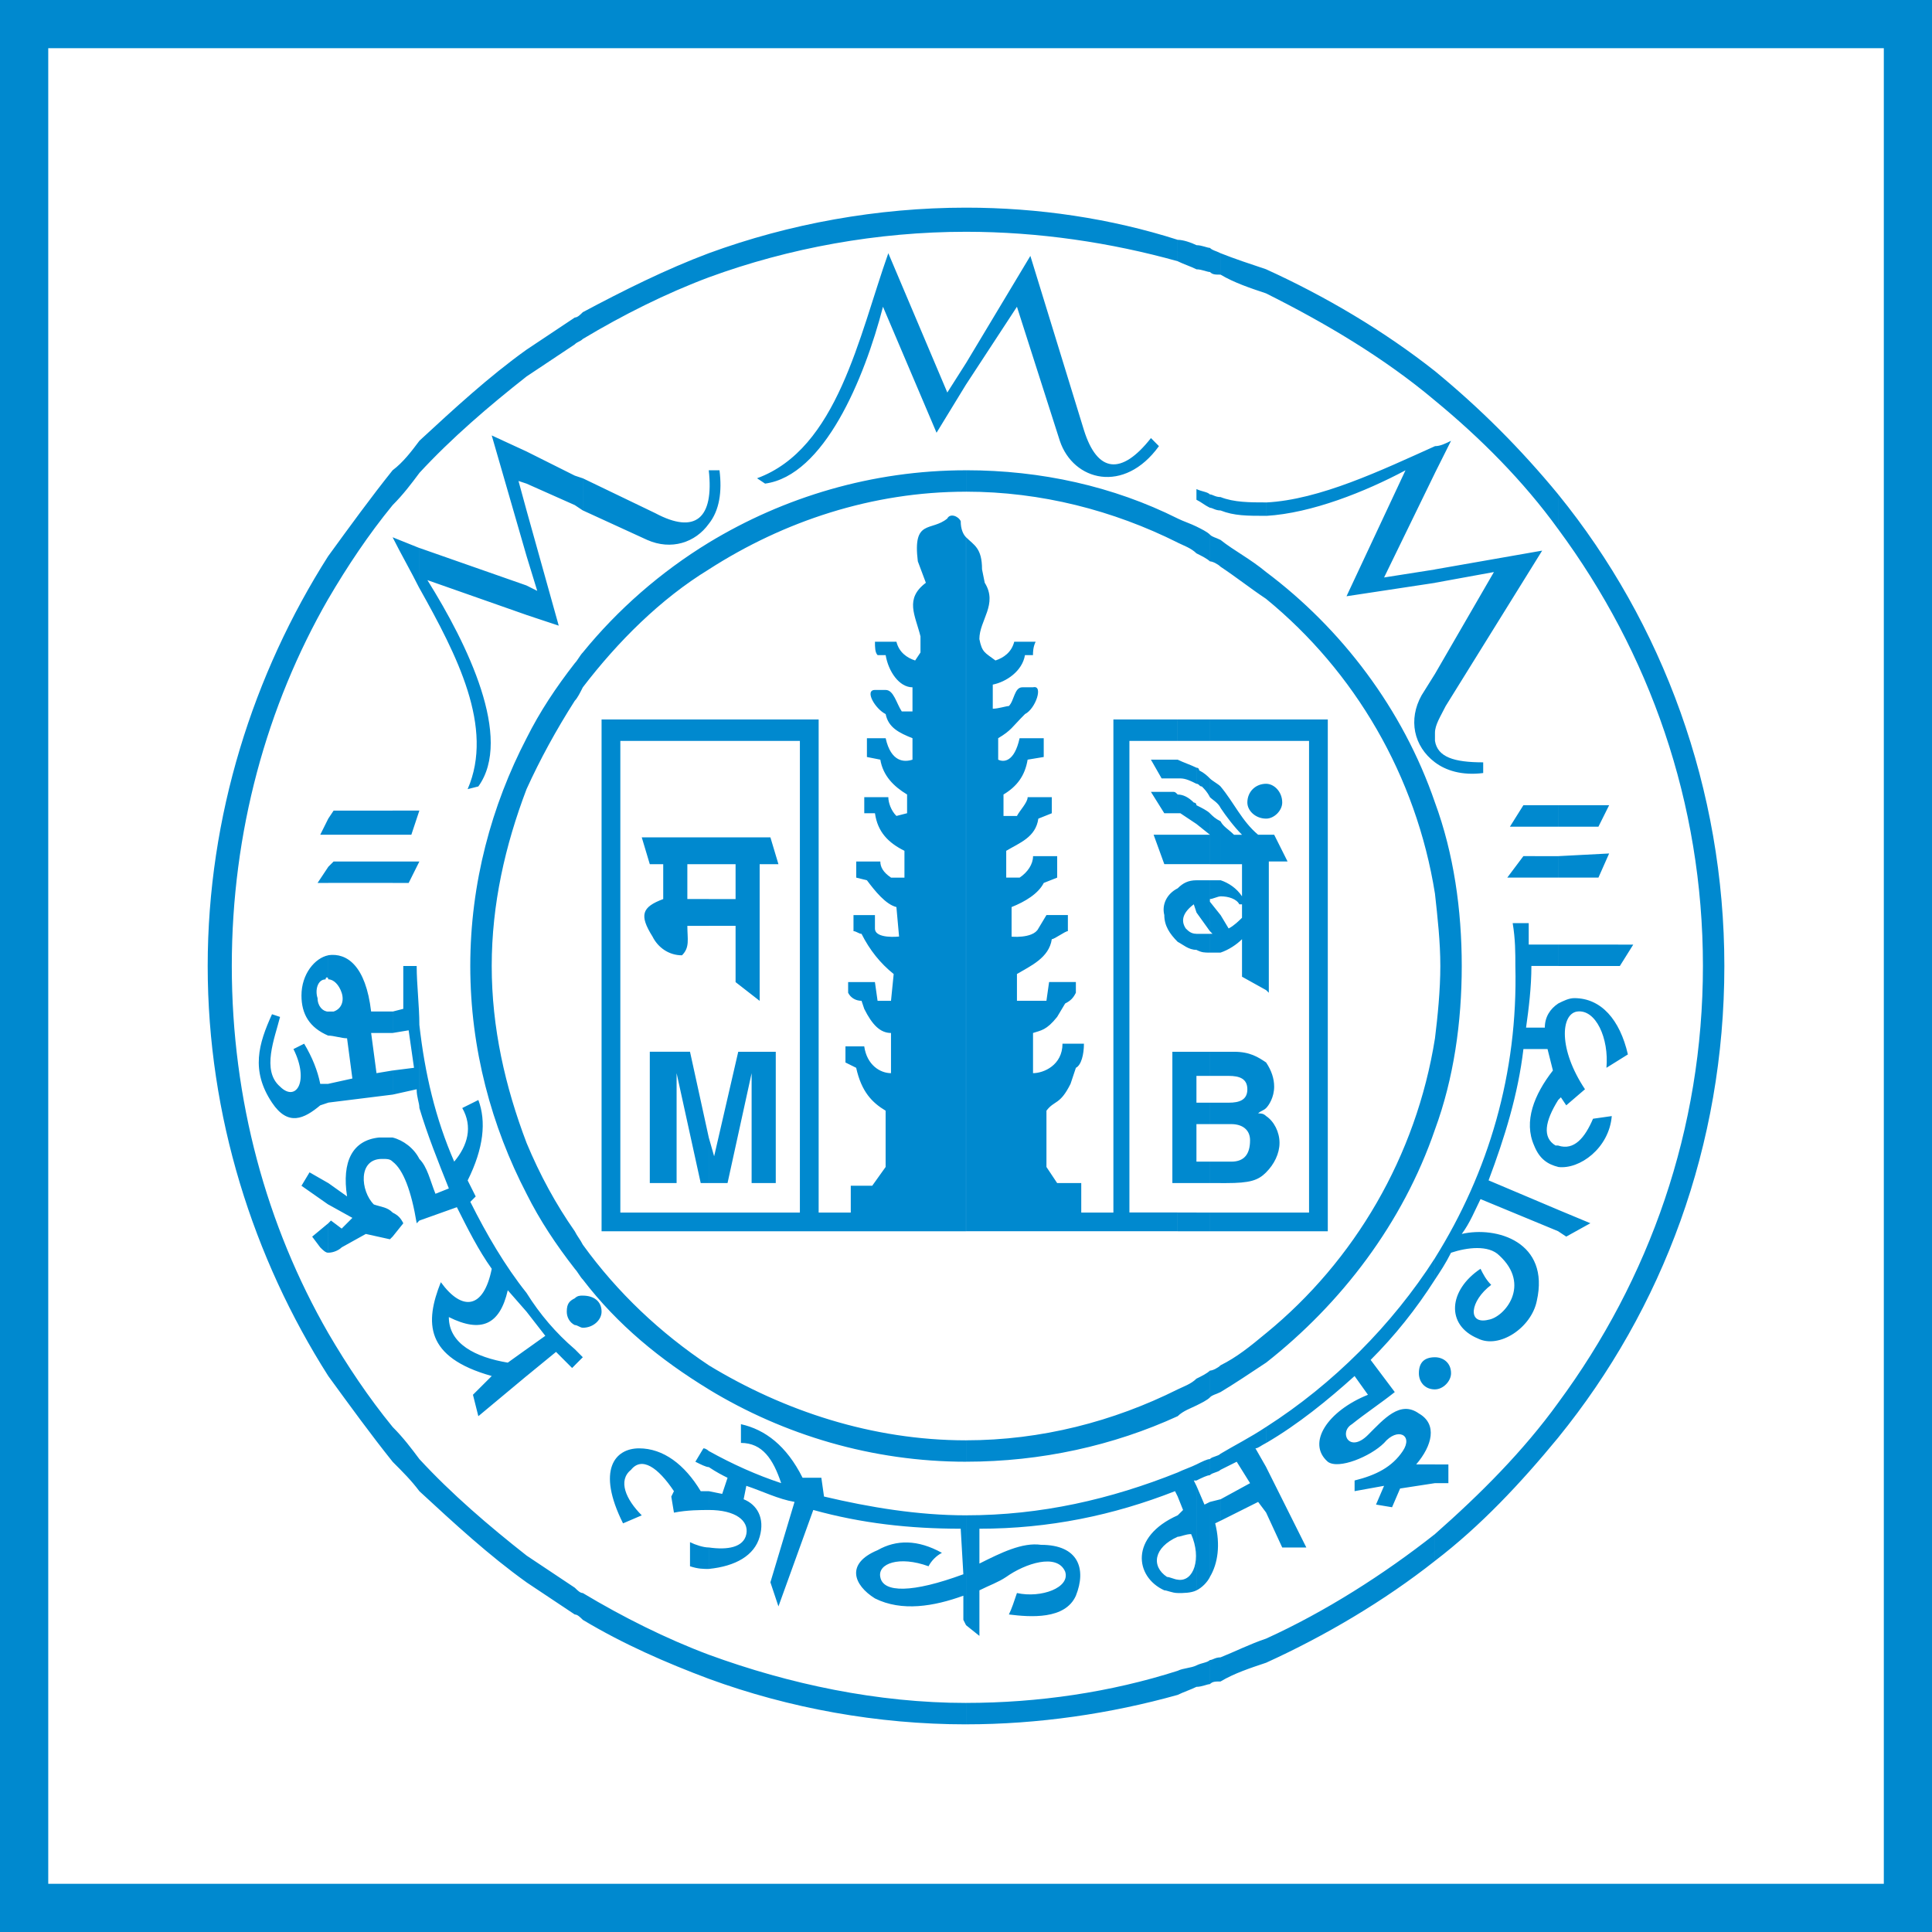 <?xml version="1.0" encoding="UTF-8" standalone="no"?>
<!-- Generator: Adobe Illustrator 16.0.0, SVG Export Plug-In . SVG Version: 6.00 Build 0)  -->

<svg
   xmlns:dc="http://purl.org/dc/elements/1.1/"
   xmlns:cc="http://creativecommons.org/ns#"
   xmlns:rdf="http://www.w3.org/1999/02/22-rdf-syntax-ns#"
   xmlns:svg="http://www.w3.org/2000/svg"
   xmlns="http://www.w3.org/2000/svg"
   xmlns:sodipodi="http://sodipodi.sourceforge.net/DTD/sodipodi-0.dtd"
   xmlns:inkscape="http://www.inkscape.org/namespaces/inkscape"
   version="1.1"
   id="Layer_1"
   x="0px"
   y="0px"
   width="86.491"
   height="86.492"
   viewBox="0 0 86.491 86.492"
   enable-background="new 0 0 400 120.309"
   xml:space="preserve"
   sodipodi:docname="icon.svg"
   inkscape:version="0.92.3 (2405546, 2018-03-11)"><defs
   id="defs31">
	
	
	
	
	
	
	
	
	
</defs><sodipodi:namedview
   pagecolor="#ffffff"
   bordercolor="#666666"
   borderopacity="1"
   objecttolerance="10"
   gridtolerance="10"
   guidetolerance="10"
   inkscape:pageopacity="0"
   inkscape:pageshadow="2"
   inkscape:window-width="1920"
   inkscape:window-height="1132"
   id="namedview29"
   showgrid="false"
   fit-margin-top="0"
   fit-margin-left="0"
   fit-margin-right="0"
   fit-margin-bottom="0"
   inkscape:zoom="3.436539"
   inkscape:cx="124.11561"
   inkscape:cy="3.3591392"
   inkscape:window-x="1920"
   inkscape:window-y="0"
   inkscape:window-maximized="1"
   inkscape:current-layer="Layer_1" />
<g
   id="g886"
   transform="translate(9.298,9.296)"><rect
     x="-9.298"
     y="-9.296"
     width="86.491"
     height="86.492"
     id="rect4"
     style="fill:#0089cf" /><rect
     x="-7.138"
     y="-7.138"
     width="82.174"
     height="82.175"
     id="rect6"
     style="fill:#ffffff" /><path
     d="m 60.459,12.837 c 4.679,5.758 7.438,13.196 7.438,21.112 0,8.039 -2.76,15.354 -7.438,21.112 v -1.559 c 4.079,-5.519 6.479,-12.235 6.479,-19.554 0,-7.317 -2.399,-14.035 -6.479,-19.554 z m 0,32.989 v 0 l 0.36,0.238 1.08,-0.599 -1.44,-0.6 z m 0,-2.879 v 0 c 0.961,0.119 2.279,-0.841 2.398,-2.279 l -0.839,0.119 c -0.36,0.84 -0.84,1.439 -1.56,1.201 z m 0,-2.999 v 0 l 0.12,-0.12 0.24,0.359 0.839,-0.72 c -1.199,-1.8 -1.079,-3.36 -0.359,-3.478 0.841,-0.122 1.439,1.198 1.319,2.518 l 0.961,-0.599 c -0.36,-1.56 -1.2,-2.52 -2.4,-2.52 -0.24,0 -0.479,0.119 -0.72,0.24 z m 0,-5.999 v 0 h 2.76 l 0.6,-0.958 H 60.46 v 0.958 z m 0,-3.957 v 0 h 1.801 l 0.479,-1.08 -2.279,0.119 v 0.961 z m 0,-2.28 v 0 h 1.801 l 0.479,-0.96 H 60.46 v 0.96 z M 54.942,7.319 v 1.318 c 2.04,1.68 3.959,3.601 5.518,5.759 V 12.837 C 58.78,10.798 56.982,8.997 54.942,7.319 Z m 5.517,47.743 v -1.559 c -1.559,2.159 -3.478,4.08 -5.518,5.878 v 1.2 c 2.041,-1.56 3.839,-3.479 5.518,-5.519 z m 0,-28.31 H 58.9 l -0.602,0.96 h 2.16 z m 0,2.279 H 58.9 l -0.72,0.96 h 2.278 z m 0,3.96 h -1.32 c 0,-0.24 0,-0.602 0,-0.96 h -0.718 c 0.12,0.72 0.12,1.319 0.12,1.919 0.119,4.799 -1.2,9.236 -3.6,13.075 v 0.961 c 0.24,-0.36 0.479,-0.721 0.72,-1.2 0.719,-0.239 1.68,-0.359 2.159,0.121 1.438,1.319 0.24,2.759 -0.479,2.878 -0.961,0.239 -0.839,-0.839 0.118,-1.56 -0.237,-0.24 -0.358,-0.479 -0.478,-0.721 -1.439,0.96 -1.561,2.52 -0.119,3.121 0.958,0.479 2.396,-0.481 2.638,-1.681 0.599,-2.641 -1.8,-3.359 -3.359,-2.999 0.361,-0.479 0.601,-1.08 0.841,-1.56 l 3.478,1.439 v -0.959 l -3.118,-1.319 c 0.72,-1.92 1.319,-3.839 1.56,-5.879 h 1.079 l 0.241,0.96 c -0.841,1.08 -1.32,2.28 -0.841,3.359 0.239,0.599 0.6,0.839 1.079,0.959 v -0.959 h -0.12 c -0.599,-0.36 -0.479,-1.08 0.12,-2.04 v -4.318 c -0.36,0.239 -0.6,0.6 -0.6,1.08 h -0.84 c 0.119,-0.841 0.239,-1.8 0.239,-2.76 h 1.2 z m -5.517,24.111 v -0.839 h 0.601 v 0.839 z m 0,-4.199 v 0 -1.438 c 0.36,0 0.72,0.239 0.72,0.718 -10e-4,0.359 -0.36,0.72 -0.72,0.72 z m 0,-11.635 v -4.079 c 0.119,-0.959 0.24,-2.158 0.24,-3.239 0,-1.08 -0.121,-2.159 -0.24,-3.238 v -4.08 c 0.84,2.28 1.199,4.799 1.199,7.317 0,2.52 -0.359,5.039 -1.199,7.319 z m 0,-16.436 v 0 -0.959 c 0.119,0.721 0.84,0.959 2.159,0.959 v 0.479 c -0.96,0.122 -1.68,-0.118 -2.159,-0.479 z m 0,-1.319 v 0 -2.64 l 2.639,-4.56 -2.639,0.481 v -0.599 l 4.799,-0.841 -4.319,6.958 c -0.24,0.481 -0.48,0.842 -0.48,1.201 z m 0,-11.637 v -1.199 c 0.24,0 0.479,-0.121 0.72,-0.24 z M 47.384,2.76 v 0 c 2.639,1.199 5.279,2.758 7.558,4.559 V 8.637 C 52.664,6.718 50.023,5.159 47.384,3.84 Z m 7.558,57.821 v 0 c -2.278,1.799 -4.919,3.358 -7.558,4.559 v -1.08 c 2.639,-1.2 5.279,-2.88 7.558,-4.679 z m 0,-49.903 v 0 1.199 l -2.278,4.679 2.278,-0.358 v 0.599 l -3.96,0.6 2.64,-5.638 c -1.801,0.959 -4.197,1.918 -6.237,2.04 v -0.601 c 2.399,-0.121 5.157,-1.441 7.557,-2.52 z m 0,10.195 -0.6,0.96 c -0.602,1.08 -0.358,2.279 0.6,2.999 v -0.959 c 0,-0.121 0,-0.24 0,-0.36 z m 0,5.759 v 0 C 53.503,22.434 50.743,18.834 47.384,16.314 v 1.202 c 3.96,3.239 6.717,7.917 7.558,13.195 z m 0,10.557 v 0 4.079 c -1.439,4.199 -4.199,7.797 -7.558,10.438 v -1.32 c 3.96,-3.241 6.717,-7.919 7.558,-13.197 z m 0,9.836 v 0.96 c -0.841,1.319 -1.799,2.52 -2.88,3.599 l 1.081,1.44 c -0.601,0.479 -1.322,0.959 -1.92,1.439 -0.6,0.36 -0.12,1.32 0.72,0.479 0.721,-0.72 1.438,-1.559 2.279,-0.96 0.839,0.48 0.6,1.439 -0.121,2.28 h 0.841 v 0.839 l -1.561,0.24 -0.36,0.839 -0.718,-0.12 0.36,-0.839 -1.319,0.238 v -0.477 c 0.959,-0.238 1.677,-0.6 2.158,-1.319 0.481,-0.721 -0.24,-1.079 -0.839,-0.36 -0.602,0.602 -2.04,1.201 -2.52,0.84 -0.961,-0.84 0,-2.277 1.799,-2.998 l -0.599,-0.839 c -1.2,1.079 -2.521,2.158 -3.96,2.998 v -0.719 c 3,-1.921 5.638,-4.561 7.559,-7.56 z m 0,4.44 v 0 c -0.48,0 -0.72,0.239 -0.72,0.718 0,0.359 0.239,0.721 0.72,0.721 z m -7.558,6.956 v 0 l 0.72,1.56 h 1.079 l -1.799,-3.598 z m 0,-12.595 v 0 -0.839 h 1.921 V 23.873 h -1.921 v -0.96 h 2.76 v 22.913 z m 0,-2.64 v 0 c 0.359,-0.358 0.599,-0.839 0.599,-1.319 0,-0.479 -0.239,-0.958 -0.599,-1.199 z m 0,-2.878 v 0 c 0.12,-0.12 0.359,-0.479 0.359,-0.959 0,-0.359 -0.119,-0.72 -0.359,-1.079 z m 0,-5.278 v 0 -6.958 h 0.359 l 0.6,1.198 h -0.839 v 5.877 z m 0,-7.678 v 0 -1.56 c 0.359,0 0.72,0.359 0.72,0.839 0,0.361 -0.361,0.721 -0.72,0.721 z M 45.344,2.04 v 0.959 c 0.601,0.358 1.32,0.6 2.04,0.84 V 2.759 C 46.664,2.52 45.945,2.28 45.344,2.04 Z m 2.04,63.1 v -1.08 c -0.72,0.24 -1.439,0.602 -2.04,0.839 v 1.08 c 0.601,-0.36 1.32,-0.599 2.04,-0.839 z m 0,-51.944 c -0.72,0 -1.439,0 -2.04,-0.239 v 0.599 c 0.601,0.241 1.199,0.241 2.04,0.241 z m 0,3.118 c -0.72,-0.599 -1.439,-0.958 -2.04,-1.438 v 1.2 c 0.722,0.479 1.32,0.959 2.04,1.439 z m 0,6.599 v 0 0.96 h -2.04 v -0.96 z m 0,2.879 v 0 1.56 c -0.48,0 -0.841,-0.359 -0.841,-0.72 0,-0.479 0.361,-0.84 0.841,-0.84 z m 0,2.28 v 6.958 l -1.08,-0.601 v -1.68 c -0.238,0.24 -0.599,0.479 -0.96,0.6 v -1.681 l 0.361,0.601 c 0.239,-0.12 0.479,-0.36 0.599,-0.479 v -0.601 c -0.12,0 -0.12,0 -0.12,0 -0.118,-0.238 -0.479,-0.359 -0.84,-0.359 v -0.721 c 0.361,0.12 0.722,0.36 0.96,0.721 v -1.438 h -0.96 v -1.92 c 0.12,0.24 0.361,0.36 0.601,0.602 h 0.359 c -0.359,-0.36 -0.719,-0.84 -0.96,-1.201 v -0.96 c 0.601,0.72 0.96,1.56 1.681,2.16 h 0.359 z m 0,10.197 c -0.359,-0.24 -0.72,-0.48 -1.439,-0.48 h -0.601 v 1.08 h 0.361 c 0.479,0 0.838,0.12 0.838,0.6 0,0.48 -0.359,0.6 -0.838,0.6 h -0.361 v 0.959 h 0.481 c 0.479,0 0.839,0.241 0.839,0.721 0,0.6 -0.24,0.959 -0.839,0.959 h -0.481 v 0.96 h 0.241 c 1.079,0 1.439,-0.12 1.799,-0.48 v -2.519 c -0.12,-0.121 -0.24,-0.121 -0.359,-0.121 0.119,-0.12 0.239,-0.12 0.359,-0.24 z m 0,6.718 h -2.04 v 0.839 h 2.04 z m 0,5.398 c -0.72,0.599 -1.318,1.081 -2.04,1.439 v 1.199 c 0.601,-0.359 1.32,-0.841 2.04,-1.318 z m 0,4.198 c -0.72,0.479 -1.439,0.839 -2.04,1.2 v 0.72 c 0.241,-0.12 0.481,-0.24 0.722,-0.361 l 0.599,0.96 -1.32,0.721 v 0.96 l 1.681,-0.842 0.359,0.479 v -2.038 l -0.48,-0.84 c 0.121,0 0.24,-0.121 0.48,-0.241 z M 44.866,1.8 v 0 c 0.119,0.119 0.237,0.119 0.479,0.24 v 0.959 c -0.241,0 -0.359,0 -0.479,-0.12 z m 0.478,64.18 v 0 c -0.241,0 -0.359,0 -0.479,0.119 V 65.02 c 0.119,0 0.237,-0.12 0.479,-0.12 z m 0,-53.023 v 0 0.599 c -0.241,0 -0.359,-0.12 -0.479,-0.12 v -0.599 c 0.12,0 0.238,0.12 0.479,0.12 z m 0,1.919 v 0 1.2 c -0.119,-0.12 -0.359,-0.241 -0.479,-0.241 v -1.199 c 0.12,0.119 0.238,0.119 0.479,0.24 z m 0,8.037 h -0.479 v 0.96 h 0.479 z m 0,2.999 c -0.119,-0.12 -0.359,-0.24 -0.479,-0.36 v 0.839 c 0.119,0.121 0.359,0.24 0.479,0.479 z m 0,1.56 c -0.241,-0.12 -0.359,-0.239 -0.479,-0.359 v 0.96 h 0.119 -0.119 v 1.318 h 0.479 z m 0,2.64 c -0.119,0 -0.359,0 -0.479,0 v 0.841 c 0.119,0 0.359,-0.121 0.479,-0.121 z m 0,1.558 -0.479,-0.6 v 1.319 l 0.119,0.12 h -0.119 v 0.84 c 0.119,0 0.359,0 0.479,0 z m 0,6.119 v 0 1.08 h -0.479 v -1.08 z m 0,2.279 v 0 0.959 h -0.479 v -0.959 z m 0,2.638 v 0 0.96 h -0.479 v -0.96 z m 0,2.281 v 0 0.839 h -0.479 v -0.839 z m 0,6.837 v 0 1.199 c -0.241,0.12 -0.359,0.12 -0.479,0.24 v -1.2 c 0.12,10e-4 0.36,-0.119 0.479,-0.239 z m 0,3.959 v 0 0.72 c -0.119,0.119 -0.359,0.119 -0.479,0.24 v -0.721 c 0.12,-0.119 0.36,-0.119 0.479,-0.239 z m 0,2.039 v 0 0.96 L 45.103,58.9 c 0.241,0.961 0.122,1.8 -0.237,2.399 V 57.942 Z M 44.264,1.68 v 1.081 c 0.241,0 0.481,0.12 0.602,0.12 V 1.801 C 44.745,1.8 44.505,1.68 44.264,1.68 Z m 0.602,64.419 V 65.02 c -0.12,0.12 -0.36,0.12 -0.602,0.24 v 0.96 c 0.241,0 0.481,-0.121 0.602,-0.121 z m 0,-53.262 c -0.12,-0.121 -0.36,-0.121 -0.602,-0.239 v 0.479 c 0.241,0.12 0.359,0.24 0.602,0.358 z m 0,1.799 c -0.12,-0.12 -0.36,-0.24 -0.602,-0.36 v 1.2 c 0.241,0.12 0.481,0.24 0.602,0.359 z m 0,8.277 v 0 0.96 h -0.602 v -0.96 z m 0,2.639 v 0 0.839 c -0.12,-0.239 -0.242,-0.358 -0.36,-0.479 -0.119,0 -0.119,-0.12 -0.241,-0.12 v -0.72 c 0.122,0 0.122,0.12 0.122,0.12 0.236,0.12 0.358,0.241 0.479,0.36 z m 0,1.56 v 0 0.96 l -0.602,-0.481 v -0.839 c 0.241,0.119 0.481,0.24 0.602,0.36 z m 0,0.96 v 0 1.318 h -0.602 v -1.318 z m 0,2.04 v 0 0.841 0.119 1.319 l -0.602,-0.839 v -1.44 c 0.122,0 0.241,0 0.359,0 0.122,0 0.122,0 0.243,0 z m 0,2.398 v 0 0.84 c -0.242,0 -0.36,0 -0.602,-0.122 v -0.719 c 0.241,10e-4 0.359,10e-4 0.602,10e-4 z m 0,5.279 h -0.602 v 1.08 h 0.602 z m 0,2.279 h -0.602 v 0.959 h 0.602 z m 0,2.638 h -0.602 v 0.96 h 0.602 z m 0,2.281 h -0.602 v 0.839 h 0.602 z m 0,7.077 c -0.12,0.119 -0.36,0.241 -0.602,0.359 v 1.2 c 0.241,-0.12 0.481,-0.239 0.602,-0.359 z m 0,3.959 c -0.12,0 -0.36,0.119 -0.602,0.24 v 0.72 c 0.241,-0.119 0.481,-0.238 0.602,-0.238 z m 0,1.919 -0.242,0.12 -0.359,-0.839 v 4.678 c 0.241,-0.118 0.481,-0.358 0.602,-0.599 z M 43.425,1.44 v 0 c 0.24,0 0.601,0.121 0.839,0.239 V 2.76 C 44.026,2.639 43.665,2.52 43.425,2.4 Z m 0.839,64.78 v 0 c -0.238,0.119 -0.599,0.24 -0.839,0.36 v -1.079 c 0.24,-0.121 0.601,-0.121 0.839,-0.241 z m 0,-53.622 v 0 0.479 c 0,0 0,0 0,-0.12 v -0.481 c 0,0 0,0 0,0.122 z m 0,1.678 v 0 1.2 c -0.238,-0.238 -0.599,-0.359 -0.839,-0.479 v -1.08 c 0.24,0.119 0.601,0.239 0.839,0.359 z m 0,8.637 h -0.839 v 0.96 h 0.839 z m 0,2.159 c -0.238,-0.119 -0.599,-0.24 -0.839,-0.359 v 0.839 h 0.12 c 0.239,0 0.48,0.12 0.719,0.24 z m 0,1.68 c 0,-0.12 -0.119,-0.12 -0.119,-0.12 -0.239,-0.24 -0.479,-0.359 -0.72,-0.359 v 0.839 h 0.12 l 0.719,0.479 z m 0,1.32 h -0.839 v 1.318 h 0.839 z m 0,2.04 c -0.358,0 -0.599,0.119 -0.839,0.359 v 2.398 c 0.24,0.121 0.48,0.358 0.839,0.358 v -0.719 c -0.238,0 -0.358,-0.12 -0.479,-0.239 -0.239,-0.36 -0.119,-0.72 0.36,-1.081 l 0.119,0.36 z m 0,7.677 v 0 1.08 1.199 0.96 1.679 0.96 h -0.839 v -5.878 z m 0,7.198 v 0 0.839 h -0.839 v -0.839 z m 0,7.436 v 0 1.2 c -0.238,0.121 -0.599,0.241 -0.839,0.48 v -1.2 c 0.24,-0.119 0.601,-0.239 0.839,-0.48 z m 0,3.84 v 0 0.72 c 0,0 0,0 -0.119,0 l 0.119,0.24 v 4.678 c -0.238,0.121 -0.599,0.121 -0.839,0.121 v -0.6 c 0.72,0.12 1.08,-0.959 0.601,-2.04 -0.241,0 -0.48,0.119 -0.601,0.119 v -0.959 c 0.12,-0.121 0.12,-0.121 0.24,-0.239 l -0.24,-0.601 v -1.08 c 0.24,-0.119 0.601,-0.239 0.839,-0.359 z M 33.949,0 v 1.08 c 3.237,0 6.478,0.48 9.477,1.319 V 1.44 C 40.426,0.481 37.186,0 33.949,0 Z m 9.476,66.58 v -1.079 c -2.999,0.959 -6.239,1.438 -9.477,1.438 v 0.959 c 3.238,0.001 6.478,-0.479 9.477,-1.318 z m 0,-52.664 c -2.879,-1.44 -6.117,-2.16 -9.477,-2.16 v 0.959 c 3.359,0 6.598,0.84 9.477,2.28 z m 0,8.997 v 0 h -2.879 v 22.074 h -1.439 v -1.32 h -1.079 l -0.479,-0.72 v -2.52 c 0.36,-0.479 0.599,-0.24 1.078,-1.201 l 0.24,-0.719 c 0.24,-0.119 0.36,-0.599 0.36,-1.08 h -0.96 c 0,0.96 -0.84,1.32 -1.319,1.32 v -1.799 c 0.36,-0.119 0.601,-0.119 1.08,-0.72 l 0.358,-0.6 c 0.24,-0.121 0.36,-0.24 0.48,-0.481 v -0.479 h -1.199 l -0.119,0.839 h -1.32 v -1.199 c 0.601,-0.359 1.439,-0.72 1.56,-1.559 0.121,0 0.599,-0.36 0.72,-0.36 v -0.72 h -0.959 l -0.362,0.603 c -0.238,0.479 -1.319,0.359 -1.199,0.359 v -1.32 c 0.602,-0.239 1.199,-0.6 1.44,-1.08 l 0.601,-0.238 v -0.96 h -1.08 c 0,0.359 -0.241,0.72 -0.601,0.96 -0.238,0 -0.36,0 -0.6,0 v -1.2 c 0.6,-0.36 1.319,-0.602 1.438,-1.44 l 0.602,-0.241 v -0.72 h -1.081 c 0,0.24 -0.359,0.602 -0.479,0.841 h -0.602 v -0.961 c 0.602,-0.36 0.962,-0.84 1.08,-1.56 l 0.721,-0.119 v -0.841 h -1.08 c -0.238,1.08 -0.721,1.08 -0.959,0.96 v -0.96 c 0.599,-0.359 0.599,-0.479 1.2,-1.08 0.479,-0.239 0.839,-1.319 0.359,-1.199 h -0.479 c -0.359,0 -0.359,0.601 -0.602,0.839 -0.119,0 -0.479,0.12 -0.72,0.12 v -1.08 c 0.601,-0.119 1.321,-0.6 1.441,-1.32 h 0.359 c 0,-0.119 0,-0.359 0.119,-0.6 -0.36,0 -0.72,0 -0.958,0 -0.122,0.48 -0.482,0.722 -0.841,0.84 -0.479,-0.359 -0.601,-0.359 -0.72,-0.959 0,-0.841 0.84,-1.561 0.24,-2.521 l -0.121,-0.6 c 0,-0.959 -0.36,-1.08 -0.719,-1.44 v 31.071 h 9.477 v -0.84 h -2.16 v -21.11 h 2.16 v -0.96 z m 0,1.8 v 0 0.839 h -0.72 l -0.479,-0.839 z m 0,1.56 v 0 0.839 h -0.6 l -0.599,-0.958 c 0.358,0 0.599,0 0.959,0 0.12,-0.001 0.12,-0.001 0.24,0.119 z m 0,1.799 v 0 1.318 h -0.6 l -0.479,-1.318 z m 0,2.399 v 0 2.398 c -0.359,-0.359 -0.6,-0.72 -0.6,-1.2 -0.12,-0.479 0.121,-0.958 0.6,-1.198 z m 0,7.318 h -0.239 v 5.878 h 0.239 z m 0,15.114 c -2.879,1.439 -6.117,2.28 -9.477,2.28 v 0.958 c 3.359,0 6.598,-0.72 9.477,-2.038 z m 0,3.719 c -2.999,1.2 -6.117,1.919 -9.477,1.919 v 4.918 l 0.6,0.48 v -2.04 c 0.479,-0.239 0.84,-0.358 1.199,-0.599 0.841,-0.601 2.28,-1.079 2.639,-0.24 0.24,0.721 -1.078,1.2 -2.158,0.96 -0.119,0.359 -0.241,0.721 -0.361,0.96 0.962,0.12 2.52,0.239 3,-0.841 0.479,-1.198 0.119,-2.277 -1.559,-2.277 -0.84,-0.12 -1.801,0.359 -2.76,0.839 v -1.56 c 3.119,0 5.998,-0.6 8.757,-1.681 l 0.12,0.241 z m 0,1.919 v 0 c -2.16,0.959 -1.919,2.76 -0.6,3.358 0.12,0 0.36,0.121 0.6,0.121 v -0.6 c -0.12,0 -0.359,-0.12 -0.479,-0.12 -0.719,-0.479 -0.6,-1.32 0.479,-1.8 z M 33.949,7.918 V 6.959 l 2.88,-4.799 2.398,7.798 c 0.6,1.918 1.678,2.039 3,0.358 l 0.358,0.36 c -1.559,2.159 -3.839,1.56 -4.438,-0.24 L 36.228,4.437 Z m 0,59.981 v 0 c -3.96,0 -7.918,-0.721 -11.517,-2.04 v -1.078 c 3.599,1.317 7.557,2.159 11.517,2.159 z M 22.432,2.04 v 0 C 26.031,0.72 29.989,0 33.949,0 v 1.08 c -3.96,0 -7.918,0.72 -11.517,2.04 z m 11.517,4.918 v 0.959 l -1.32,2.16 -2.398,-5.64 c -0.839,3.239 -2.64,7.559 -5.278,7.917 l -0.36,-0.239 C 28.194,10.796 29.152,5.758 30.47,2.039 l 2.641,6.237 z m 0,4.799 v 0 0.959 c -4.198,0 -8.157,1.32 -11.517,3.48 v -1.2 c 3.359,-2.039 7.318,-3.239 11.517,-3.239 z m 0,2.998 V 45.826 H 22.432 v -0.839 h 4.079 V 23.873 h -4.079 v -0.96 h 4.919 v 22.074 h 1.438 v -1.201 h 0.961 l 0.599,-0.839 v -2.52 c -0.599,-0.36 -1.079,-0.839 -1.318,-1.92 l -0.48,-0.238 v -0.721 h 0.841 c 0.119,0.84 0.719,1.199 1.198,1.199 v -1.799 c -0.479,0 -0.839,-0.36 -1.198,-1.08 l -0.121,-0.36 c -0.239,0 -0.48,-0.119 -0.6,-0.36 v -0.479 h 1.199 l 0.119,0.839 h 0.601 l 0.12,-1.199 c -0.6,-0.479 -1.079,-1.081 -1.439,-1.799 -0.12,0 -0.239,-0.12 -0.36,-0.12 0,-0.239 0,-0.479 0,-0.72 h 0.96 v 0.602 c 0,0.479 1.08,0.359 1.08,0.359 l -0.119,-1.32 c -0.481,-0.12 -0.961,-0.72 -1.32,-1.199 l -0.479,-0.119 v -0.721 h 1.079 c 0,0.239 0.12,0.479 0.479,0.721 0.12,0 0.36,0 0.601,0 v -1.2 c -0.722,-0.36 -1.201,-0.841 -1.32,-1.681 h -0.479 v -0.721 h 1.077 c 0,0.24 0.121,0.602 0.362,0.841 L 31.31,27.11 v -0.838 c -0.599,-0.36 -1.078,-0.84 -1.198,-1.56 l -0.6,-0.119 v -0.841 h 0.839 c 0.24,1.08 0.841,1.08 1.201,0.96 v -0.96 c -0.601,-0.239 -1.082,-0.479 -1.201,-1.08 -0.479,-0.239 -0.958,-1.08 -0.479,-1.08 h 0.479 c 0.36,0 0.481,0.601 0.721,0.961 0.12,0 0.358,0 0.48,0 v -1.08 c -0.601,0 -1.082,-0.72 -1.201,-1.44 h -0.36 c -0.119,-0.119 -0.119,-0.359 -0.119,-0.6 0.36,0 0.599,0 0.961,0 0.119,0.48 0.478,0.722 0.838,0.84 l 0.239,-0.359 c 0,-0.241 0,-0.48 0,-0.721 -0.239,-0.96 -0.718,-1.679 0.241,-2.399 l -0.36,-0.96 c -0.238,-1.918 0.602,-1.319 1.32,-1.918 0.121,-0.241 0.481,-0.12 0.601,0.119 -0.003,0.361 0.116,0.601 0.237,0.72 z m 0,40.429 v 0 0.958 c -4.198,0 -8.157,-1.199 -11.517,-3.238 v -1.079 c 3.359,2.039 7.318,3.359 11.517,3.359 z m 0,3.357 v 4.918 l -0.12,-0.239 v -1.08 c -1.319,0.479 -2.759,0.722 -3.959,0.121 -0.96,-0.6 -1.319,-1.56 0.119,-2.159 0.842,-0.479 1.8,-0.479 2.881,0.12 -0.241,0.119 -0.479,0.359 -0.599,0.6 -1.321,-0.48 -2.282,-0.12 -2.161,0.479 0.12,0.72 1.44,0.72 3.719,-0.121 L 33.71,59.141 c -2.281,0 -4.439,-0.24 -6.599,-0.839 l -1.56,4.317 -0.36,-1.079 1.08,-3.6 c -0.72,-0.119 -1.44,-0.48 -2.158,-0.719 l -0.12,0.601 c 0.599,0.239 0.959,0.84 0.718,1.679 -0.238,0.84 -1.078,1.32 -2.278,1.44 V 59.98 c 0.84,0.121 1.561,0 1.681,-0.599 0.118,-0.599 -0.48,-1.079 -1.681,-1.079 V 57.46 l 0.6,0.122 0.24,-0.721 c -0.24,-0.119 -0.48,-0.24 -0.84,-0.479 v -0.72 c 1.079,0.6 2.159,1.081 3.24,1.438 -0.36,-1.079 -0.842,-1.8 -1.801,-1.8 v -0.839 c 1.08,0.24 2.039,0.959 2.76,2.399 h 0.84 l 0.119,0.84 c 2.039,0.482 4.197,0.841 6.358,0.841 z M 22.432,43.667 h 0.84 l 1.078,-4.919 v 4.919 h 1.081 v -5.878 h -1.68 l -1.079,4.679 -0.24,-0.84 z m 0,-11.516 h 1.2 v 2.52 l 1.078,0.839 v -6.118 h 0.841 l -0.36,-1.201 h -2.759 v 1.201 h 1.2 v 1.561 h -1.2 z m 0,-17.995 v 0 c 0.48,-0.601 0.6,-1.44 0.48,-2.399 h -0.48 z m 0,51.703 V 64.781 C 20.512,64.06 18.594,63.1 16.793,62.021 v 1.199 c 1.801,1.081 3.719,1.92 5.639,2.639 z M 16.793,4.68 V 5.879 C 18.594,4.799 20.512,3.84 22.432,3.12 V 2.04 c -1.92,0.72 -3.838,1.679 -5.639,2.64 z m 5.639,7.077 c 0.24,2.16 -0.601,2.879 -2.399,1.918 l -3.239,-1.559 v 1.438 l 2.879,1.32 c 1.081,0.479 2.159,0.12 2.76,-0.72 z m 0,3.239 v 0 c -2.158,1.317 -4.078,2.999 -5.639,4.918 v 1.56 c 1.561,-2.04 3.479,-3.958 5.639,-5.277 z m 0,7.917 h -4.799 v 22.074 0.839 h 4.799 V 44.987 H 18.473 V 23.873 h 3.959 z m 0,5.278 v 0 h -3 l 0.36,1.201 h 0.601 v 1.561 c -0.961,0.358 -1.081,0.718 -0.479,1.679 0.238,0.48 0.721,0.839 1.319,0.839 0.359,-0.358 0.24,-0.719 0.24,-1.319 h 0.959 v -1.2 h -0.959 v -1.56 h 0.959 z m 0,13.436 v 0 l -0.84,-3.839 h -1.8 v 5.878 h 1.2 v -4.919 l 1.079,4.919 h 0.36 z m 0,10.197 c -2.158,-1.439 -4.078,-3.238 -5.639,-5.398 v 1.559 c 1.561,2.039 3.479,3.599 5.639,4.917 z m 0,3.839 c 0,0 -0.12,-0.12 -0.24,-0.12 l -0.36,0.599 c 0.24,0.121 0.48,0.241 0.601,0.241 z m 0,1.798 v 0 h -0.36 c -0.72,-1.198 -1.679,-1.918 -2.76,-1.918 -1.078,0 -1.917,0.96 -0.718,3.358 l 0.838,-0.359 c -0.718,-0.719 -1.078,-1.56 -0.48,-2.039 0.48,-0.6 1.2,-0.12 1.921,0.958 l -0.119,0.241 0.119,0.719 c 0.601,-0.118 1.199,-0.118 1.56,-0.118 z m 0,2.52 c -0.24,0 -0.601,-0.118 -0.84,-0.238 v 1.079 c 0.36,0.12 0.6,0.12 0.84,0.12 z m -5.639,-9.837 v -1.438 c 0.479,0 0.84,0.24 0.84,0.72 0,0.358 -0.359,0.718 -0.84,0.718 z m 0,13.076 v 0 c -0.12,-0.12 -0.239,-0.239 -0.359,-0.239 v -1.199 c 0.12,0.118 0.239,0.239 0.359,0.239 z M 16.434,4.918 v 0 c 0.12,0 0.239,-0.119 0.359,-0.238 v 1.199 c -0.12,0.12 -0.239,0.12 -0.359,0.239 z m 0.359,7.199 v 0 1.438 l -0.359,-0.239 v -1.319 z m 0,7.797 v 0 1.56 c -0.12,0.24 -0.239,0.479 -0.359,0.601 v -1.681 c 0.12,-0.12 0.239,-0.361 0.359,-0.48 z m 0,26.512 v 0 1.559 c -0.12,-0.119 -0.239,-0.359 -0.359,-0.479 v -1.679 c 0.12,0.238 0.239,0.359 0.359,0.599 z m 0,2.279 v 0 1.438 c -0.12,0 -0.239,-0.12 -0.359,-0.12 v -1.198 c 0.12,-0.12 0.239,-0.12 0.359,-0.12 z m -0.359,3.119 v 0 -0.721 c 0.12,0.12 0.239,0.24 0.359,0.361 z m 0,11.157 v -1.199 c -0.719,-0.48 -1.438,-0.96 -2.16,-1.44 v 1.2 c 0.721,0.479 1.441,0.96 2.16,1.439 z M 14.274,6.358 v 1.2 c 0.722,-0.479 1.441,-0.96 2.16,-1.439 v -1.2 c -0.719,0.48 -1.439,0.96 -2.16,1.439 z m 2.16,5.639 -2.16,-1.081 v 1.439 l 2.16,0.961 z m 0,8.397 c -0.84,1.08 -1.561,2.16 -2.16,3.358 v 2.28 c 0.6,-1.32 1.32,-2.641 2.16,-3.958 z m 0,25.432 c -0.84,-1.199 -1.561,-2.52 -2.16,-3.959 v 2.279 c 0.6,1.199 1.32,2.279 2.16,3.358 z m 0,2.999 c -0.24,0.12 -0.359,0.239 -0.359,0.6 0,0.24 0.119,0.48 0.359,0.6 z m 0,2.279 v 0 c -0.84,-0.719 -1.561,-1.559 -2.16,-2.518 v 0.839 l 0.84,1.08 -0.84,0.6 v 1.201 l 1.32,-1.081 c 0.241,0.241 0.48,0.48 0.72,0.721 l 0.12,-0.12 z m -2.16,-32.869 v 0 -1.319 l 0.479,0.24 -0.479,-1.561 v -2.04 l 1.441,5.158 z m 0,43.306 v 0 c -1.679,-1.2 -3.239,-2.64 -4.798,-4.08 V 56.023 C 10.915,57.584 12.595,59.022 14.274,60.341 Z M 9.476,10.437 v 0 C 11.035,8.998 12.595,7.558 14.274,6.358 v 1.2 c -1.679,1.32 -3.358,2.759 -4.798,4.318 z M 14.274,10.916 v 1.439 l -0.36,-0.119 0.36,1.318 v 2.04 l -1.559,-5.397 z m 0,5.999 v 0 1.319 L 9.836,16.675 C 11.637,19.553 13.676,23.752 12.116,25.911 l -0.479,0.121 c 1.199,-2.761 -0.481,-6 -2.16,-8.998 v -1.799 z m 0,6.837 v 2.28 c -0.959,2.519 -1.559,5.157 -1.559,7.917 0,2.76 0.6,5.398 1.559,7.917 v 2.279 c -1.559,-3 -2.519,-6.479 -2.519,-10.197 0,-3.717 0.96,-7.196 2.519,-10.196 z m 0,24.834 v 0 0.839 l -0.84,-0.959 c -0.358,1.559 -1.199,1.919 -2.639,1.2 0,1.199 1.201,1.8 2.639,2.04 l 0.84,-0.602 v 1.201 l -2.158,1.799 -0.241,-0.96 0.841,-0.839 c -2.999,-0.839 -2.999,-2.398 -2.279,-4.2 0.959,1.32 1.92,1.2 2.279,-0.6 -0.6,-0.839 -1.079,-1.799 -1.561,-2.758 l -1.679,0.599 v -2.759 c 0.359,0.36 0.479,0.96 0.72,1.56 l 0.6,-0.239 c -0.479,-1.2 -0.96,-2.399 -1.319,-3.6 v -3.719 c 0.24,2.16 0.72,4.199 1.559,6.118 0.602,-0.719 0.84,-1.56 0.36,-2.399 l 0.721,-0.359 c 0.359,0.96 0.24,2.158 -0.479,3.6 l 0.36,0.718 -0.241,0.241 c 0.718,1.438 1.558,2.878 2.517,4.078 z m -4.798,8.875 v -1.438 c -0.358,-0.479 -0.72,-0.96 -1.198,-1.438 v 1.559 c 0.478,0.478 0.839,0.838 1.198,1.317 z m -1.198,-45.704 v 1.561 c 0.479,-0.479 0.84,-0.961 1.198,-1.44 v -1.439 c -0.359,0.477 -0.72,0.957 -1.198,1.318 z m 1.198,3.48 -1.198,-0.481 c 0.359,0.721 0.84,1.559 1.198,2.28 z m 0,21.351 c 0,-0.839 -0.12,-1.8 -0.12,-2.639 h -0.6 c 0,0.721 0,1.319 0,1.919 l -0.479,0.122 v 0.958 l 0.719,-0.119 0.24,1.678 -0.959,0.121 v 1.08 l 1.078,-0.24 c 0,0.359 0.12,0.6 0.12,0.839 z m 0,5.999 c -0.239,-0.48 -0.72,-0.839 -1.198,-0.959 v 1.079 c 0.479,0.359 0.84,1.318 1.078,2.76 l 0.12,-0.121 z m -1.198,3.478 v -1.077 c 0.239,0.118 0.359,0.237 0.479,0.479 z m 0,-15.834 v 0 -0.959 h 1.198 l -0.479,0.959 z m 0,-2.159 v 0 -1.08 h 1.198 l -0.359,1.08 z m 0,28.07 v 0 c -0.961,-1.199 -1.92,-2.519 -2.88,-3.837 v -1.92 c 0.841,1.439 1.8,2.879 2.88,4.199 z m -2.88,-40.546 v 0 c 0.96,-1.32 1.919,-2.639 2.88,-3.839 v 1.561 c -1.08,1.318 -2.039,2.759 -2.88,4.198 z m 2.88,-0.841 v 0 12.237 1.08 h -2.88 v -0.72 l 0.239,-0.359 h 2.641 z m 0,14.516 h -2.641 l -0.239,0.239 v 0.72 h 2.88 z m 0,6.719 v 0 0.958 h -0.961 l 0.24,1.799 0.721,-0.12 v 1.08 l -2.88,0.358 v -0.841 l 1.079,-0.238 -0.238,-1.8 c -0.241,0 -0.602,-0.121 -0.841,-0.121 v -1.077 c 0.119,0 0.239,0 0.239,0 0.36,-0.122 0.479,-0.481 0.36,-0.842 -0.119,-0.359 -0.36,-0.6 -0.6,-0.6 v -1.08 c 0.841,-0.119 1.68,0.479 1.919,2.521 h 0.962 z m 0,5.637 v 0 1.079 c -0.121,-0.12 -0.241,-0.12 -0.479,-0.12 -1.08,0 -0.961,1.438 -0.361,2.04 0.361,0.12 0.6,0.12 0.841,0.36 v 1.077 l -0.121,0.121 -1.079,-0.239 -1.08,0.6 c -0.119,0.119 -0.36,0.239 -0.6,0.239 v -1.318 l 0.119,-0.121 0.48,0.36 0.479,-0.48 -1.079,-0.599 v -0.96 l 0.841,0.599 c -0.241,-1.559 0.238,-2.518 1.438,-2.638 0.24,0 0.48,0 0.601,0 z m -2.88,10.678 v -1.92 c -2.76,-4.799 -4.319,-10.437 -4.319,-16.436 0,-5.998 1.56,-11.637 4.319,-16.435 v -1.92 C 2.04,20.872 3.6747754e-7,27.232 3.6747754e-7,33.949 -9.9963252e-4,40.668 2.039,47.025 5.398,52.305 Z m 0,-24.953 v 0 l -0.359,0.72 h 0.359 z m 0,2.159 v 0.72 h -0.479 z m 0,3.959 v 0 c -0.601,0.12 -1.2,0.84 -1.2,1.799 0,0.839 0.361,1.44 1.2,1.799 v -1.077 c -0.241,0 -0.479,-0.241 -0.479,-0.602 -0.121,-0.359 0,-0.84 0.358,-0.84 0,-0.119 0.121,-0.119 0.121,0 z m 0,5.757 v 0 h -0.359 c -0.12,-0.599 -0.361,-1.198 -0.721,-1.799 l -0.479,0.24 c 0.721,1.438 0.119,2.398 -0.6,1.68 -0.84,-0.72 -0.24,-2.159 0,-3.119 l -0.36,-0.121 c -0.601,1.32 -0.96,2.521 0,3.959 0.722,1.08 1.439,0.72 2.16,0.12 l 0.359,-0.12 z m 0,4.44 v 0 l -0.839,-0.48 -0.361,0.601 1.2,0.841 z m 0,1.8 v 0 l -0.721,0.599 0.361,0.481 c 0.118,0.119 0.238,0.239 0.359,0.239 z"
     id="path8"
     inkscape:connector-curvature="0"
     style="fill:#0089cf" /></g>
</svg>